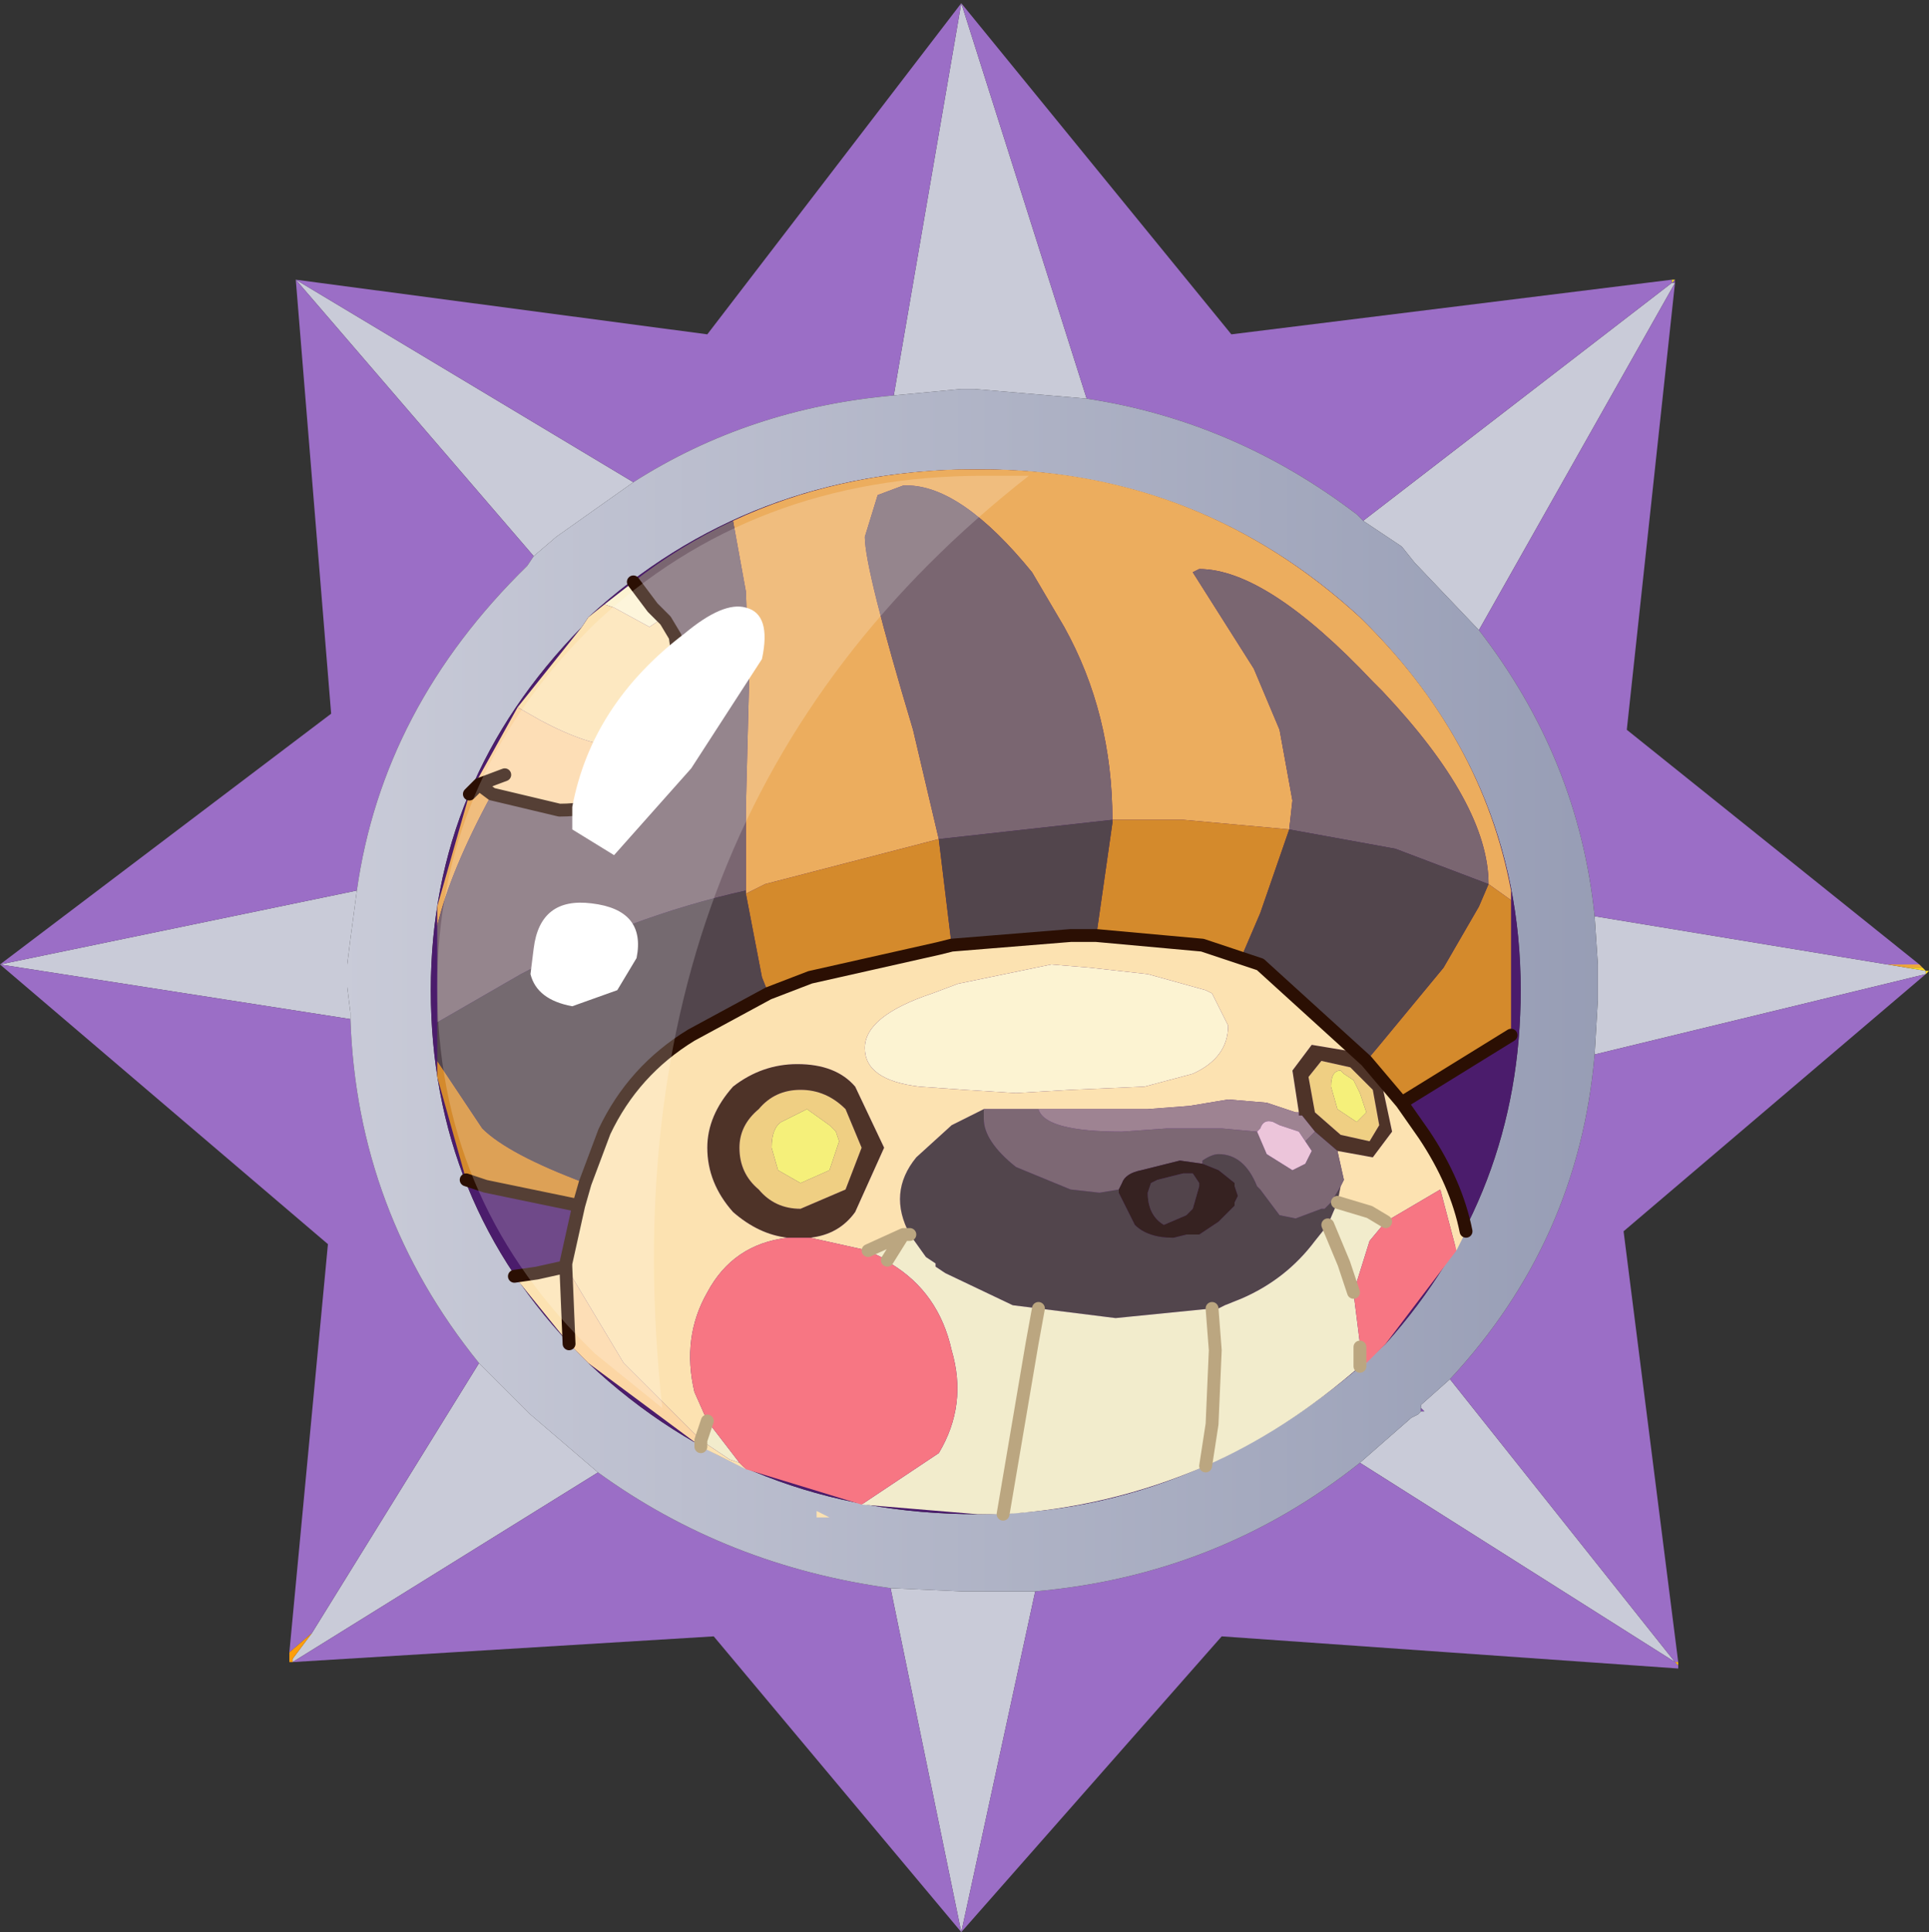 <?xml version="1.0" encoding="UTF-8" standalone="no"?>
<svg xmlns:ffdec="https://www.free-decompiler.com/flash" xmlns:xlink="http://www.w3.org/1999/xlink" ffdec:objectType="frame" height="30.05px" width="30.0px" xmlns="http://www.w3.org/2000/svg">
  <rect width="100%" height="100%" fill="#333333" stroke="none"/>
  <g transform="matrix(1.0, 0.0, 0.0, 1.0, 0.0, 0.0)">
    <use ffdec:characterId="1" height="30.0" transform="matrix(1.0, 0.0, 0.0, 1.0, 0.0, 0.0)" width="30.0" xlink:href="#shape0"/>
    <use ffdec:characterId="3" height="30.0" transform="matrix(1.0, 0.0, 0.0, 1.0, 0.0, 0.05)" width="30.0" xlink:href="#sprite0"/>
  </g>
  <defs>
    <g id="shape0" transform="matrix(1.0, 0.0, 0.0, 1.0, 0.0, 0.0)">
      <path d="M0.0 0.0 L30.0 0.0 30.0 30.0 0.0 30.0 0.0 0.0" fill="#33cc66" fill-opacity="0.0" fill-rule="evenodd" stroke="none"/>
    </g>
    <g id="sprite0" transform="matrix(1.0, 0.0, 0.0, 1.0, 0.0, 0.0)">
      <use ffdec:characterId="2" height="30.0" transform="matrix(1.0, 0.0, 0.0, 1.0, 0.0, 0.0)" width="30.0" xlink:href="#shape1"/>
    </g>
    <g id="shape1" transform="matrix(1.0, 0.0, 0.0, 1.0, 0.0, 0.0)">
      <path d="M26.0 4.35 L26.05 4.3 26.05 4.35 26.0 4.35" fill="url(#gradient0)" fill-rule="evenodd" stroke="none"/>
      <path d="M14.95 0.0 L16.9 6.15 15.15 6.0 14.95 6.0 13.9 6.1 14.95 0.0 M21.2 8.05 L26.0 4.35 26.05 4.35 23.0 9.75 22.0 8.7 21.8 8.45 21.2 8.05 M29.35 14.95 L29.65 15.0 29.95 15.05 29.95 15.1 24.8 16.35 24.85 15.5 24.85 15.3 24.85 15.05 24.85 14.95 24.8 14.2 29.35 14.95 M22.1 21.85 L22.1 21.8 22.55 21.4 26.05 25.8 21.15 22.7 21.95 22.0 22.05 21.95 22.1 21.9 22.15 21.9 22.1 21.85 M8.3 8.6 L4.6 4.3 9.85 7.45 8.65 8.3 8.3 8.6 M5.55 13.8 L5.45 14.55 5.4 14.95 5.4 15.0 5.4 15.2 5.4 15.3 5.45 15.7 5.45 15.8 0.0 14.95 5.55 13.8 M7.45 21.15 L8.1 21.8 8.25 21.95 9.3 22.85 4.55 25.8 4.55 25.75 4.85 25.35 7.45 21.15 M13.85 24.65 L14.95 24.7 15.15 24.7 16.1 24.7 14.95 30.0 13.85 24.65" fill="#c9cbd8" fill-rule="evenodd" stroke="none"/>
      <path d="M26.0 4.35 L26.0 4.3 26.05 4.3 26.0 4.35" fill="url(#gradient1)" fill-rule="evenodd" stroke="none"/>
      <path d="M26.0 4.3 L26.0 4.35 21.2 8.05 21.1 7.95 Q19.2 6.5 16.9 6.15 L14.95 0.0 19.15 5.15 26.0 4.3 M23.0 9.75 L26.05 4.35 25.3 11.3 29.85 14.95 29.35 14.95 24.8 14.2 Q24.55 11.75 23.0 9.75 M29.95 15.1 L25.25 19.1 26.1 25.8 26.05 25.8 26.1 25.85 26.1 25.9 19.0 25.4 14.95 30.0 11.1 25.4 4.55 25.8 9.3 22.85 Q11.3 24.3 13.85 24.65 L14.95 30.0 16.1 24.7 Q18.95 24.45 21.15 22.7 L26.05 25.8 22.55 21.4 Q24.55 19.25 24.8 16.35 L29.95 15.1 M4.5 25.65 L5.1 19.3 0.0 14.95 5.15 11.05 4.6 4.3 11.0 5.15 14.95 0.0 13.9 6.1 Q11.65 6.3 9.85 7.45 L4.6 4.3 8.3 8.6 8.2 8.75 Q5.95 10.95 5.55 13.8 L0.0 14.95 5.45 15.8 Q5.55 18.8 7.45 21.15 L4.85 25.35 4.5 25.65" fill="#9b6ec6" fill-rule="evenodd" stroke="none"/>
      <path d="M16.9 6.15 Q19.2 6.5 21.1 7.95 L21.2 8.05 21.8 8.45 22.0 8.7 23.0 9.75 Q24.55 11.75 24.8 14.2 L24.85 14.95 24.85 15.05 24.85 15.3 24.85 15.5 24.8 16.35 Q24.55 19.25 22.55 21.4 L22.1 21.8 22.1 21.85 22.1 21.9 22.05 21.95 21.95 22.0 21.15 22.7 Q18.95 24.45 16.1 24.7 L15.15 24.7 14.95 24.7 13.85 24.65 Q11.3 24.3 9.3 22.85 L8.25 21.95 8.1 21.8 7.45 21.15 Q5.55 18.8 5.45 15.8 L5.45 15.7 5.4 15.3 5.4 15.2 5.4 15.0 5.4 14.95 5.45 14.55 5.55 13.8 Q5.95 10.95 8.2 8.75 L8.3 8.6 8.65 8.3 9.85 7.45 Q11.65 6.3 13.9 6.1 L14.95 6.0 15.15 6.0 16.9 6.15 M23.65 15.35 Q23.65 12.0 21.15 9.55 18.65 7.25 15.2 7.25 11.65 7.25 9.15 9.55 L9.05 9.7 Q6.7 12.1 6.7 15.35 6.7 18.65 9.0 21.0 L9.15 21.15 Q11.65 23.5 15.2 23.5 18.7 23.5 21.55 20.85 23.65 18.5 23.65 15.35" fill="url(#gradient2)" fill-rule="evenodd" stroke="none"/>
      <path d="M29.85 14.95 L29.9 15.0 29.65 15.0 29.35 14.95 29.85 14.95" fill="url(#gradient3)" fill-rule="evenodd" stroke="none"/>
      <path d="M29.9 15.0 L29.95 15.05 30.0 15.05 29.95 15.1 29.95 15.05 29.65 15.0 29.9 15.0 M26.1 25.8 L26.1 25.85 26.05 25.8 26.1 25.8" fill="url(#gradient4)" fill-rule="evenodd" stroke="none"/>
      <path d="M22.1 21.9 L22.1 21.85 22.15 21.9 22.1 21.9" fill="url(#gradient5)" fill-rule="evenodd" stroke="none"/>
      <path d="M23.65 15.35 Q23.65 18.5 21.55 20.85 18.7 23.5 15.2 23.5 11.65 23.5 9.15 21.15 L9.0 21.0 Q6.7 18.65 6.7 15.35 6.7 12.1 9.05 9.7 L9.15 9.55 Q11.65 7.25 15.2 7.25 18.65 7.25 21.15 9.55 23.65 12.0 23.65 15.35" fill="#4b1c6c" fill-rule="evenodd" stroke="none"/>
      <path d="M4.55 25.8 L4.5 25.8 4.5 25.65 4.85 25.35 4.55 25.75 4.55 25.8" fill="url(#gradient6)" fill-rule="evenodd" stroke="none"/>
      <path d="M9.4 9.35 L9.85 9.0 10.15 9.4 10.3 9.55 10.25 9.6 10.1 9.7 9.55 9.4 9.4 9.35 M18.75 15.35 L18.85 15.4 18.95 15.6 19.1 15.9 Q19.1 16.4 18.55 16.65 L17.8 16.85 16.65 16.9 15.8 16.95 15.0 16.9 14.3 16.85 Q13.45 16.75 13.45 16.25 13.45 15.75 14.5 15.4 L14.9 15.25 16.35 14.95 16.95 15.0 17.85 15.1 18.75 15.35" fill="#fcf3d2" fill-rule="evenodd" stroke="none"/>
      <path d="M10.9 22.45 L9.15 21.15 9.0 21.0 8.85 20.85 8.8 19.65 9.7 21.15 10.65 22.1 10.9 22.35 10.9 22.45 M7.3 12.3 L8.05 10.95 8.4 11.15 Q9.15 11.55 9.6 11.55 L10.15 11.4 10.45 11.2 10.55 11.05 10.2 11.85 10.15 11.9 Q9.65 12.55 8.7 12.55 L7.65 12.3 7.45 12.15 7.3 12.3 M7.85 12.0 L7.45 12.15 7.85 12.0" fill="#fcd6a4" fill-rule="evenodd" stroke="none"/>
      <path d="M23.15 13.7 Q23.15 12.45 21.5 10.7 L21.35 10.55 Q19.7 8.8 18.65 8.8 L18.55 8.85 19.5 10.35 19.9 11.3 20.1 12.4 20.05 12.85 18.4 12.7 17.3 12.7 Q17.3 11.05 16.55 9.7 L16.05 8.85 Q14.95 7.5 14.1 7.5 L14.05 7.5 13.65 7.65 13.45 8.3 Q13.45 8.8 14.2 11.3 L14.6 13.0 11.9 13.7 11.6 13.85 11.6 13.8 11.6 12.5 11.65 10.55 11.6 9.15 11.4 8.05 Q13.0 7.3 14.95 7.25 L15.4 7.25 Q18.7 7.3 21.15 9.55 23.05 11.4 23.5 13.8 L23.5 13.95 23.15 13.7 M6.8 14.35 L6.8 14.05 7.3 12.3 7.45 12.15 7.65 12.3 Q7.0 13.5 6.8 14.35" fill="#ecad5e" fill-rule="evenodd" stroke="none"/>
      <path d="M20.05 12.85 L20.1 12.4 19.9 11.3 19.5 10.35 18.55 8.85 18.65 8.8 Q19.7 8.8 21.35 10.55 L21.5 10.7 Q23.15 12.45 23.15 13.7 L21.7 13.15 20.05 12.85 M11.4 8.05 L11.6 9.15 11.65 10.55 11.6 12.5 11.6 13.8 Q9.8 14.2 8.1 15.1 L6.8 15.85 6.8 14.35 Q7.0 13.5 7.65 12.3 L8.7 12.55 Q9.65 12.55 10.15 11.9 L10.2 11.85 10.55 11.05 10.55 10.85 10.6 10.55 10.5 9.85 10.35 9.6 10.3 9.55 10.15 9.4 9.85 9.0 Q10.55 8.45 11.4 8.05 M14.6 13.0 L14.2 11.3 Q13.45 8.8 13.45 8.3 L13.65 7.65 14.05 7.5 14.1 7.5 Q14.95 7.5 16.05 8.85 L16.55 9.7 Q17.3 11.05 17.3 12.7 L14.6 13.0" fill="#7a6671" fill-rule="evenodd" stroke="none"/>
      <path d="M23.15 13.7 L23.5 13.95 23.5 16.05 21.8 17.1 21.25 16.45 21.5 16.15 22.45 15.0 23.0 14.05 23.15 13.7 M11.6 13.85 L11.9 13.7 14.6 13.0 14.8 14.65 14.6 14.7 12.6 15.15 11.95 15.4 11.85 15.15 11.6 13.85 M17.3 12.7 L18.4 12.7 20.05 12.85 19.6 14.15 19.3 14.85 18.7 14.65 17.05 14.5 17.3 12.75 17.3 12.7 M9.0 18.7 L7.55 18.4 7.25 18.3 6.8 16.7 6.8 16.45 7.5 17.5 Q7.9 17.9 9.1 18.35 L9.0 18.7" fill="#d48a2c" fill-rule="evenodd" stroke="none"/>
      <path d="M11.6 13.8 L11.6 13.85 11.85 15.15 11.95 15.4 10.75 16.05 Q9.85 16.6 9.4 17.55 L9.1 18.35 Q7.9 17.9 7.5 17.5 L6.8 16.45 6.8 15.85 8.1 15.1 Q9.8 14.2 11.6 13.8 M20.05 12.85 L21.7 13.15 23.15 13.7 23.0 14.05 22.45 15.0 21.5 16.15 21.25 16.45 19.6 14.95 19.3 14.85 19.6 14.15 20.05 12.85 M20.85 18.4 L20.8 18.65 20.65 19.0 20.45 19.25 Q20.0 19.85 19.3 20.15 L19.05 20.25 18.95 20.3 18.85 20.3 17.35 20.45 16.15 20.3 15.75 20.25 14.7 19.75 14.55 19.65 14.55 19.6 14.4 19.5 14.15 19.15 Q13.8 18.5 14.25 17.95 L14.8 17.45 15.3 17.2 15.3 17.35 Q15.3 17.7 15.8 18.1 L16.65 18.45 17.1 18.5 17.4 18.45 17.4 18.5 17.65 19.0 Q17.85 19.2 18.25 19.2 L18.45 19.15 18.65 19.15 18.95 18.95 19.2 18.7 19.2 18.65 19.25 18.55 19.2 18.4 19.2 18.35 18.95 18.15 18.7 18.05 18.7 18.0 Q18.85 17.9 18.95 17.9 19.35 17.9 19.55 18.4 L19.6 18.45 19.9 18.85 20.15 18.9 20.55 18.75 20.6 18.75 20.7 18.65 20.85 18.4 M17.05 14.5 L16.65 14.5 14.8 14.65 14.6 13.0 17.3 12.7 17.3 12.75 17.05 14.5" fill="#52454c" fill-rule="evenodd" stroke="none"/>
      <path d="M20.35 16.7 L20.45 17.25 20.85 17.6 21.3 17.7 21.45 17.45 21.35 16.9 21.0 16.55 20.55 16.45 20.35 16.7 M20.2 17.25 L20.1 16.6 20.4 16.2 21.0 16.3 21.5 16.85 21.65 17.55 21.35 17.95 20.8 17.85 20.45 17.55 20.25 17.3 20.2 17.3 20.2 17.25 M12.25 19.2 Q11.8 19.15 11.4 18.8 11.0 18.35 11.0 17.8 11.0 17.3 11.4 16.85 11.85 16.5 12.4 16.5 13.0 16.5 13.3 16.85 L13.75 17.8 13.3 18.8 Q13.05 19.15 12.6 19.2 L12.4 19.2 12.35 19.2 12.25 19.2 M11.8 18.45 Q12.05 18.75 12.45 18.75 L13.15 18.45 13.4 17.8 13.15 17.2 Q12.85 16.9 12.45 16.9 12.05 16.9 11.8 17.2 11.5 17.45 11.5 17.8 11.5 18.2 11.8 18.45" fill="#4e3328" fill-rule="evenodd" stroke="none"/>
      <path d="M21.25 16.45 L21.8 17.1 22.15 17.6 Q22.65 18.35 22.8 19.1 L22.65 19.4 22.4 18.45 21.55 18.95 21.3 18.8 20.8 18.65 20.85 18.4 20.9 18.3 20.8 17.85 21.35 17.95 21.65 17.55 21.5 16.85 21.0 16.3 20.4 16.2 20.1 16.6 20.2 17.25 20.15 17.25 19.7 17.1 19.1 17.05 18.5 17.15 17.85 17.2 17.35 17.2 16.15 17.2 15.7 17.2 15.3 17.2 14.8 17.45 14.25 17.95 Q13.8 18.5 14.15 19.15 L14.05 19.15 13.5 19.4 12.6 19.2 Q13.05 19.15 13.3 18.8 L13.75 17.8 13.3 16.85 Q13.0 16.5 12.4 16.5 11.85 16.5 11.4 16.85 11.0 17.3 11.0 17.8 11.0 18.35 11.4 18.8 11.8 19.15 12.25 19.2 11.4 19.3 11.0 20.05 10.6 20.75 10.8 21.6 L11.0 22.05 10.9 22.35 10.65 22.1 9.7 21.15 8.8 19.65 8.8 19.6 9.0 18.7 9.1 18.35 9.4 17.55 Q9.85 16.6 10.75 16.05 L11.95 15.4 12.6 15.15 14.6 14.7 14.8 14.65 16.65 14.5 17.05 14.5 18.7 14.65 19.3 14.85 19.6 14.95 21.25 16.45 M11.6 22.8 L10.9 22.45 10.9 22.35 11.35 22.65 11.5 22.7 11.6 22.8 M8.85 20.85 L8.0 19.8 8.35 19.75 8.8 19.65 8.85 20.85 M8.05 10.95 L9.05 9.7 9.15 9.55 9.4 9.35 9.55 9.4 10.1 9.7 10.25 9.6 10.3 9.55 10.35 9.6 10.5 9.85 10.6 10.55 10.55 10.85 10.55 11.05 10.45 11.2 10.15 11.4 9.6 11.55 Q9.15 11.55 8.4 11.15 L8.05 10.95 M18.75 15.35 L17.85 15.1 16.95 15.0 16.35 14.95 14.9 15.25 14.5 15.4 Q13.45 15.75 13.45 16.25 13.45 16.75 14.3 16.85 L15.0 16.9 15.8 16.95 16.65 16.9 17.8 16.85 18.55 16.65 Q19.1 16.4 19.1 15.9 L18.95 15.6 18.85 15.4 18.75 15.35 M12.7 23.55 L12.7 23.45 12.9 23.55 12.7 23.55" fill="#fce2b1" fill-rule="evenodd" stroke="none"/>
      <path d="M20.35 16.7 L20.55 16.45 21.0 16.55 21.35 16.9 21.45 17.45 21.3 17.7 20.85 17.6 20.45 17.25 20.35 16.7 M20.85 16.6 Q20.7 16.6 20.7 16.85 L20.8 17.2 21.1 17.4 21.25 17.25 21.15 16.95 21.05 16.75 20.9 16.65 20.85 16.6 M12.0 17.8 L12.1 18.15 12.45 18.35 12.9 18.15 13.05 17.7 13.0 17.55 12.9 17.45 12.55 17.2 12.15 17.4 Q12.0 17.5 12.0 17.8 M11.8 18.45 Q11.5 18.2 11.5 17.8 11.5 17.45 11.8 17.2 12.05 16.9 12.45 16.9 12.85 16.9 13.15 17.2 L13.4 17.8 13.15 18.45 12.45 18.75 Q12.05 18.75 11.8 18.45" fill="#efcf83" fill-rule="evenodd" stroke="none"/>
      <path d="M20.85 16.6 L20.9 16.65 21.05 16.75 21.15 16.95 21.25 17.25 21.1 17.4 20.8 17.2 20.7 16.85 Q20.7 16.6 20.85 16.6 M12.0 17.8 Q12.0 17.5 12.15 17.4 L12.55 17.2 12.9 17.45 13.0 17.55 13.05 17.7 12.9 18.15 12.45 18.35 12.1 18.15 12.0 17.8" fill="#f5f07a" fill-rule="evenodd" stroke="none"/>
      <path d="M20.45 17.55 L20.8 17.85 20.9 18.3 20.85 18.4 20.7 18.65 20.6 18.75 20.55 18.75 20.15 18.9 19.9 18.85 19.6 18.45 19.55 18.4 Q19.35 17.9 18.95 17.9 18.85 17.9 18.7 18.0 L18.7 18.05 18.35 18.0 17.75 18.15 Q17.5 18.2 17.45 18.35 L17.4 18.45 17.1 18.5 16.65 18.45 15.8 18.1 Q15.3 17.7 15.3 17.35 L15.3 17.2 15.7 17.2 16.15 17.2 Q16.25 17.55 17.45 17.55 L18.15 17.5 19.0 17.5 19.55 17.55 19.7 17.9 20.1 18.15 20.3 18.05 20.4 17.85 20.3 17.7 20.35 17.65 20.45 17.55" fill="#7d6874" fill-rule="evenodd" stroke="none"/>
      <path d="M20.2 17.25 L20.2 17.3 20.25 17.3 20.45 17.55 20.35 17.65 20.3 17.7 20.2 17.55 20.05 17.5 19.9 17.45 19.8 17.4 Q19.65 17.35 19.6 17.5 L19.55 17.55 19.0 17.5 18.15 17.5 17.45 17.55 Q16.25 17.55 16.15 17.2 L17.35 17.2 17.85 17.2 18.5 17.15 19.1 17.05 19.7 17.1 20.15 17.25 20.2 17.25" fill="#9e8392" fill-rule="evenodd" stroke="none"/>
      <path d="M20.3 17.7 L20.4 17.85 20.3 18.05 20.1 18.15 19.7 17.9 19.55 17.55 19.6 17.5 Q19.65 17.35 19.8 17.4 L19.9 17.45 20.05 17.5 20.2 17.55 20.3 17.7" fill="#ecc5da" fill-rule="evenodd" stroke="none"/>
      <path d="M20.8 18.65 L21.3 18.8 21.55 18.95 21.3 19.25 21.05 20.05 20.9 19.6 20.65 19.0 20.8 18.65 M14.15 19.15 L14.4 19.5 14.55 19.6 14.55 19.65 14.7 19.75 15.75 20.25 16.15 20.3 17.35 20.45 18.85 20.3 18.95 20.3 19.05 20.25 19.3 20.15 Q20.0 19.85 20.45 19.25 L20.65 19.0 20.9 19.6 21.05 20.05 21.15 20.85 21.15 20.9 21.25 21.15 21.15 21.2 21.15 20.9 21.15 21.2 Q20.0 22.2 18.75 22.75 17.25 23.4 15.6 23.5 L15.2 23.5 13.4 23.35 14.6 22.55 Q15.05 21.8 14.8 20.95 14.6 20.05 13.85 19.6 L13.8 19.55 13.5 19.4 14.05 19.15 14.15 19.15 M10.9 22.35 L11.0 22.05 11.5 22.7 11.35 22.65 10.9 22.35 M13.8 19.55 L14.05 19.15 13.8 19.55 M16.15 20.3 L16.05 20.85 15.6 23.5 16.05 20.85 16.15 20.3 M18.75 22.75 L18.85 22.1 18.9 20.95 18.85 20.3 18.9 20.95 18.85 22.1 18.75 22.75" fill="#f2eccc" fill-rule="evenodd" stroke="none"/>
      <path d="M21.55 18.95 L22.4 18.45 22.65 19.4 21.55 20.85 21.25 21.15 21.15 20.9 21.15 20.85 21.05 20.05 21.3 19.25 21.55 18.95 M13.4 23.35 L11.6 22.8 11.5 22.7 11.0 22.05 10.8 21.6 Q10.6 20.75 11.0 20.05 11.4 19.3 12.25 19.2 L12.35 19.2 12.4 19.2 12.6 19.2 13.5 19.4 13.8 19.55 13.85 19.6 Q14.6 20.05 14.8 20.95 15.05 21.8 14.6 22.55 L13.4 23.35" fill="#f77683" fill-rule="evenodd" stroke="none"/>
      <path d="M17.4 18.45 L17.45 18.35 Q17.5 18.2 17.75 18.15 L18.35 18.0 18.7 18.05 18.95 18.15 19.2 18.35 19.2 18.4 19.25 18.55 19.2 18.65 19.2 18.7 18.95 18.95 18.65 19.15 18.45 19.15 18.25 19.2 Q17.85 19.2 17.65 19.0 L17.4 18.5 17.4 18.45 M17.9 18.35 L17.85 18.5 Q17.85 18.85 18.1 19.0 L18.45 18.85 18.55 18.75 18.65 18.4 18.65 18.35 18.55 18.2 18.4 18.2 18.0 18.3 17.9 18.35" fill="#362221" fill-rule="evenodd" stroke="none"/>
      <path d="M17.9 18.35 L18.0 18.3 18.4 18.2 18.55 18.2 18.65 18.35 18.65 18.4 18.55 18.75 18.45 18.85 18.1 19.0 Q17.85 18.85 17.85 18.5 L17.9 18.35" fill="#52444b" fill-rule="evenodd" stroke="none"/>
      <path d="M21.25 16.45 L21.8 17.1 23.5 16.05 M22.8 19.1 Q22.65 18.35 22.15 17.6 L21.8 17.1 M8.0 19.8 L8.35 19.75 8.8 19.65 8.8 19.6 9.0 18.7 7.55 18.4 7.25 18.3 M10.3 9.55 L10.35 9.6 10.5 9.85 10.6 10.55 10.55 10.85 10.55 11.05 10.2 11.85 10.15 11.9 Q9.65 12.55 8.7 12.55 L7.65 12.3 7.45 12.15 7.85 12.0 M9.85 9.0 L10.15 9.4 10.3 9.55 M7.3 12.3 L7.45 12.15 M9.1 18.35 L9.4 17.55 Q9.85 16.6 10.75 16.05 L11.95 15.4 12.6 15.15 14.6 14.7 14.8 14.65 16.65 14.5 17.05 14.5 18.7 14.65 19.3 14.85 19.6 14.95 21.25 16.45 M8.85 20.85 L8.8 19.65 M9.0 18.7 L9.1 18.35" fill="none" stroke="#2b0f03" stroke-linecap="round" stroke-linejoin="round" stroke-width="0.2"/>
      <path d="M20.8 18.65 L21.3 18.8 21.55 18.95 M21.05 20.05 L20.9 19.6 20.65 19.0 M21.15 20.9 L21.15 21.2 M10.9 22.35 L11.0 22.05 M13.5 19.4 L14.05 19.15 14.15 19.15 M14.05 19.15 L13.8 19.55 M10.9 22.45 L10.9 22.35 M18.85 20.3 L18.9 20.95 18.85 22.1 18.75 22.75 M15.6 23.5 L16.05 20.85 16.15 20.3" fill="none" stroke="#bba680" stroke-linecap="round" stroke-linejoin="round" stroke-width="0.2"/>
      <path d="M15.3 7.35 L16.0 7.35 Q9.3 12.6 10.3 21.85 L9.25 21.0 9.1 20.85 Q6.8 18.55 6.8 15.3 6.8 12.1 9.15 9.75 L9.25 9.65 Q11.7 7.35 15.3 7.35" fill="#ffffff" fill-opacity="0.2" fill-rule="evenodd" stroke="none"/>
      <path d="M11.6 9.4 Q12.0 9.5 11.85 10.2 L10.75 11.9 9.55 13.25 8.9 12.85 8.9 12.5 Q9.2 10.9 10.65 9.8 11.25 9.3 11.6 9.4 M9.2 14.0 Q10.05 14.1 9.9 14.85 L9.6 15.35 8.9 15.6 Q8.35 15.5 8.25 15.1 L8.3 14.7 Q8.4 13.9 9.2 14.0" fill="#ffffff" fill-rule="evenodd" stroke="none"/>
    </g>
    <linearGradient gradientTransform="matrix(0.005, 0.0, 0.0, 0.006, 25.85, 9.55)" gradientUnits="userSpaceOnUse" id="gradient0" spreadMethod="pad" x1="-819.2" x2="819.2">
      <stop offset="0.0" stop-color="#5f2288"/>
      <stop offset="1.0" stop-color="#a276cd"/>
    </linearGradient>
    <linearGradient gradientTransform="matrix(0.007, 0.0, 0.0, 0.005, 20.5, 4.25)" gradientUnits="userSpaceOnUse" id="gradient1" spreadMethod="pad" x1="-819.2" x2="819.2">
      <stop offset="0.0" stop-color="#fd9b0b"/>
      <stop offset="1.0" stop-color="#fde42b"/>
    </linearGradient>
    <linearGradient gradientTransform="matrix(0.012, 0.0, 0.0, 0.011, 15.1, 15.35)" gradientUnits="userSpaceOnUse" id="gradient2" spreadMethod="pad" x1="-819.2" x2="819.2">
      <stop offset="0.0" stop-color="#c9cbd8"/>
      <stop offset="1.0" stop-color="#979db5"/>
    </linearGradient>
    <linearGradient gradientTransform="matrix(0.005, 0.0, 0.0, 0.007, 26.1, 20.35)" gradientUnits="userSpaceOnUse" id="gradient3" spreadMethod="pad" x1="-819.2" x2="819.2">
      <stop offset="0.0" stop-color="#8d010c"/>
      <stop offset="1.0" stop-color="#f2b03f"/>
    </linearGradient>
    <linearGradient gradientTransform="matrix(0.005, 0.0, 0.0, 0.007, 26.1, 20.35)" gradientUnits="userSpaceOnUse" id="gradient4" spreadMethod="pad" x1="-819.2" x2="819.2">
      <stop offset="0.0" stop-color="#fd9e0c"/>
      <stop offset="1.0" stop-color="#fddd27"/>
    </linearGradient>
    <linearGradient gradientTransform="matrix(0.007, 0.0, 0.0, 0.005, 20.5, 25.9)" gradientUnits="userSpaceOnUse" id="gradient5" spreadMethod="pad" x1="-819.2" x2="819.2">
      <stop offset="0.0" stop-color="#65298e"/>
      <stop offset="1.0" stop-color="#9a6cc5"/>
    </linearGradient>
    <linearGradient gradientTransform="matrix(0.006, 0.0, 0.0, 0.005, 9.7, 25.95)" gradientUnits="userSpaceOnUse" id="gradient6" spreadMethod="pad" x1="-819.2" x2="819.2">
      <stop offset="0.0" stop-color="#fd9e0c"/>
      <stop offset="1.0" stop-color="#fddd27"/>
    </linearGradient>
  </defs>
</svg>
